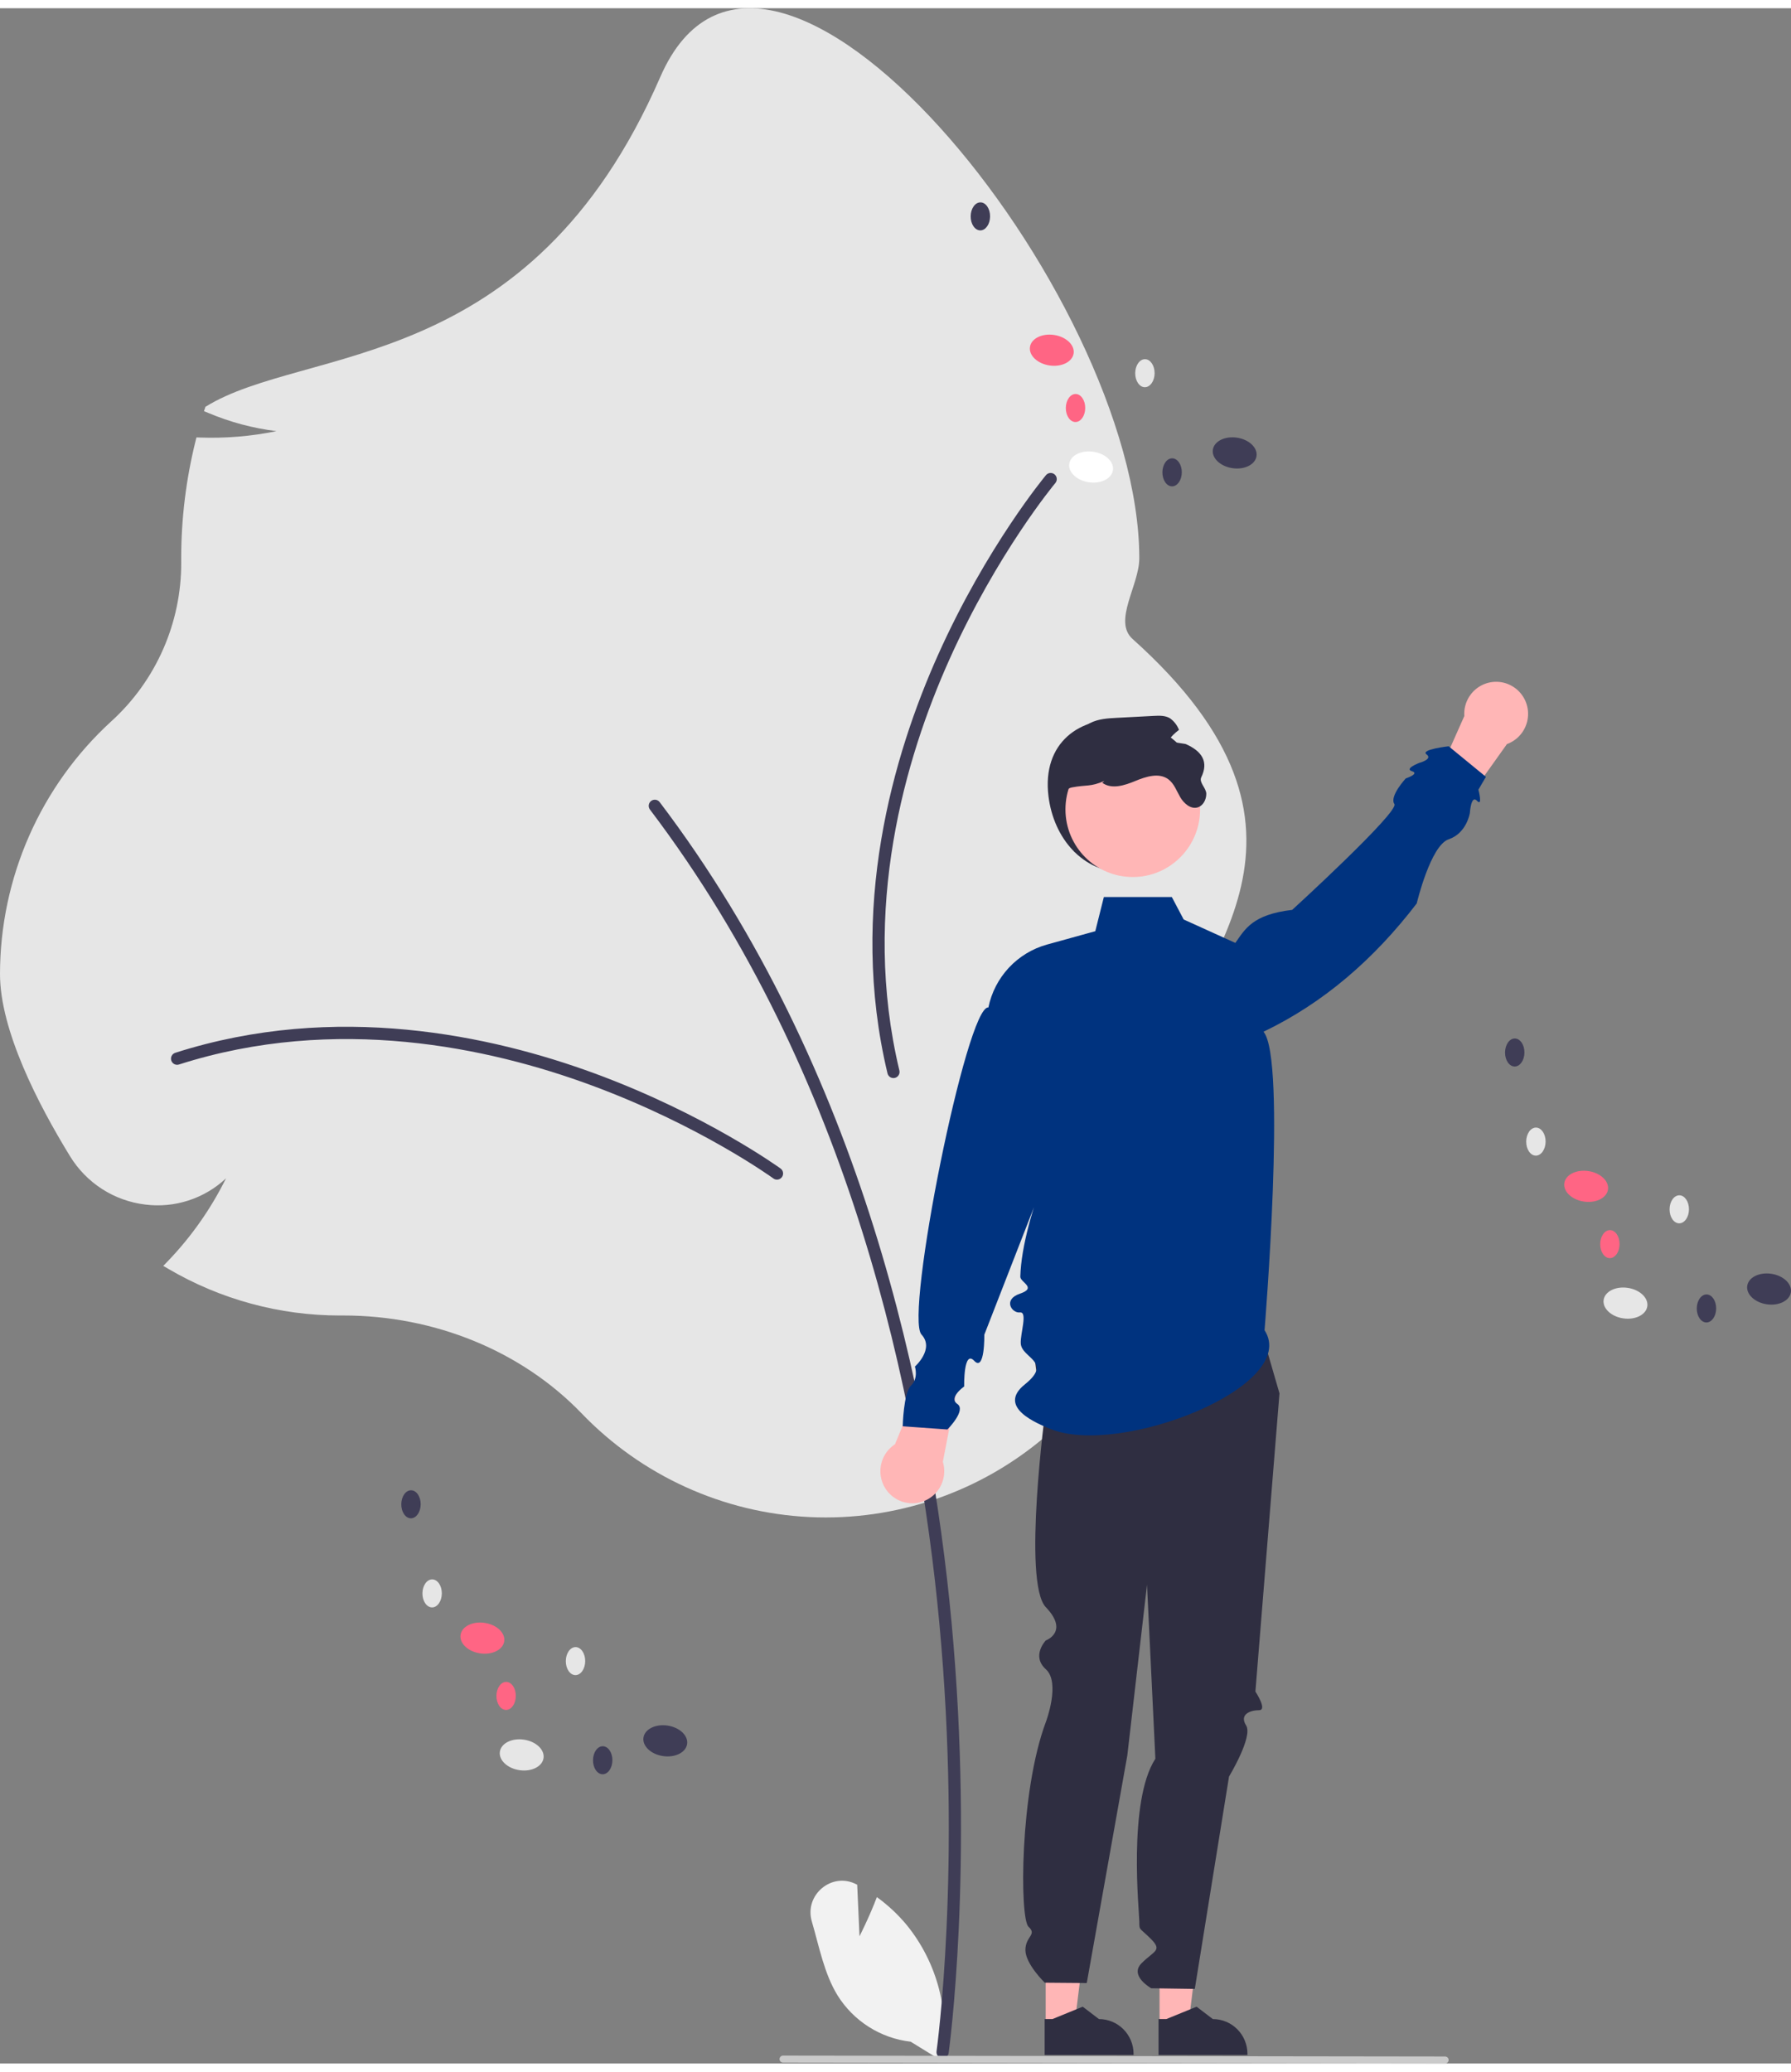 <svg width="160" height="185" viewBox="0 0 170 195" fill="none" xmlns="http://www.w3.org/2000/svg">
<rect x="0" y="0" width="170" height="195" fill="#808080" stroke="none"/>
<g clip-path="url(#clip0_264_2202)">
<path d="M81.582 182.934L81.365 178.042C81.343 178.03 81.32 178.018 81.297 178.006C78.976 176.782 76.315 178.997 77.057 181.522C77.754 183.899 78.223 186.46 79.5 188.54C80.255 189.748 81.27 190.77 82.472 191.53C83.673 192.291 85.029 192.77 86.44 192.932L89.389 194.746C89.794 192.48 89.705 190.153 89.128 187.925C88.551 185.697 87.5 183.621 86.047 181.84C85.222 180.849 84.276 179.967 83.232 179.213C82.525 181.084 81.582 182.934 81.582 182.934Z" fill="#F2F2F2"/>
<path d="M55.175 133.286C49.496 127.404 41.267 124.031 32.598 124.031L32.263 124.032C26.553 124.034 20.944 122.513 16.012 119.625L15.498 119.324L15.912 118.896C18.15 116.571 20.019 113.913 21.453 111.017C20.434 111.971 19.22 112.688 17.894 113.118C16.569 113.548 15.166 113.68 13.784 113.505C12.326 113.331 10.925 112.827 9.688 112.031C8.451 111.235 7.41 110.168 6.642 108.911C3.612 103.973 0 96.968 0 91.631C0.005 87.12 0.945 82.659 2.762 78.533C4.578 74.407 7.23 70.707 10.55 67.668C12.651 65.765 14.33 63.438 15.476 60.84C16.622 58.242 17.21 55.431 17.202 52.589L17.2 52.185C17.199 48.443 17.655 44.716 18.555 41.086L18.647 40.72L19.023 40.733C21.444 40.816 23.867 40.612 26.242 40.125C24.015 39.851 21.836 39.269 19.767 38.396L19.363 38.232L19.5 37.816C28.952 31.939 50.287 34.982 62.671 6.529C72.712 -16.543 108.141 27.01 108.141 52.185C108.141 54.753 105.61 58.148 107.505 59.846C127.99 78.2 113.856 89.985 109.399 101.845C108.342 104.658 110.635 107.747 110.635 110.791C110.635 111.308 110.622 111.841 110.596 112.376L110.556 113.199L109.873 112.742C108.522 111.853 107.269 110.821 106.137 109.665C107.312 112.38 107.865 115.325 107.757 118.283C107.649 121.241 106.882 124.137 105.512 126.758C103.365 130.828 101.288 133.741 99.339 135.416C93.094 140.783 85.045 143.551 76.835 143.155C68.626 142.759 60.878 139.228 55.175 133.286Z" fill="#E6E6E6"/>
<path d="M89.471 194.504C89.611 194.504 89.746 194.453 89.851 194.361C89.956 194.269 90.025 194.142 90.045 194.003C90.07 193.83 92.484 176.341 90.316 153.098C88.313 131.633 81.882 100.716 62.616 75.324C62.57 75.263 62.512 75.212 62.446 75.173C62.38 75.135 62.307 75.109 62.232 75.099C62.156 75.089 62.08 75.094 62.006 75.113C61.932 75.133 61.863 75.167 61.802 75.213C61.742 75.259 61.691 75.317 61.652 75.384C61.614 75.45 61.589 75.523 61.579 75.599C61.569 75.675 61.574 75.752 61.593 75.826C61.613 75.9 61.647 75.969 61.693 76.03C80.792 101.203 87.172 131.894 89.16 153.207C91.316 176.315 88.92 193.667 88.896 193.839C88.884 193.922 88.891 194.006 88.914 194.086C88.938 194.166 88.978 194.24 89.033 194.303C89.087 194.366 89.154 194.417 89.23 194.452C89.306 194.486 89.388 194.504 89.471 194.504Z" fill="#3F3D56"/>
<path d="M73.749 111.14C73.872 111.141 73.991 111.102 74.09 111.029C74.19 110.957 74.263 110.855 74.301 110.738C74.339 110.621 74.339 110.495 74.302 110.378C74.264 110.261 74.19 110.159 74.091 110.086C74.021 110.035 66.973 104.935 56.436 101.061C46.696 97.48 31.884 94.233 16.636 99.107C16.564 99.13 16.496 99.167 16.438 99.216C16.379 99.266 16.331 99.326 16.296 99.394C16.261 99.462 16.24 99.537 16.233 99.613C16.227 99.689 16.235 99.766 16.258 99.839C16.282 99.912 16.319 99.98 16.368 100.038C16.417 100.097 16.477 100.145 16.545 100.18C16.613 100.215 16.687 100.237 16.763 100.243C16.839 100.249 16.915 100.241 16.988 100.217C31.924 95.444 46.467 98.637 56.037 102.155C66.424 105.974 73.34 110.979 73.409 111.029C73.507 111.102 73.627 111.14 73.749 111.14Z" fill="#3F3D56"/>
<path d="M100.305 44.718C100.314 44.595 100.284 44.472 100.219 44.368C100.155 44.263 100.059 44.182 99.945 44.136C99.832 44.089 99.706 44.08 99.587 44.109C99.468 44.139 99.362 44.206 99.283 44.3C99.227 44.366 93.654 51.058 89.048 61.333C84.789 70.832 80.498 85.434 84.241 101.059C84.277 101.209 84.371 101.339 84.502 101.42C84.633 101.5 84.791 101.525 84.94 101.489C85.09 101.453 85.219 101.359 85.299 101.227C85.38 101.095 85.405 100.937 85.369 100.786C81.704 85.482 85.922 71.145 90.106 61.812C94.647 51.684 100.115 45.116 100.17 45.051C100.249 44.957 100.296 44.84 100.305 44.718Z" fill="#3F3D56"/>
<path d="M99.52 74.764C100.009 78.73 102.746 82.001 106.726 82.001C108.637 82.001 110.47 81.238 111.822 79.881C113.173 78.524 113.932 76.683 113.932 74.764C113.932 70.767 110.689 67.896 106.726 67.526C102.521 67.134 98.891 69.671 99.52 74.764Z" fill="#2F2E41"/>
<path d="M110.064 191.317L112.808 191.316L114.113 180.686L110.063 180.686L110.064 191.317Z" fill="#FFB6B6"/>
<path d="M109.967 194.191L118.406 194.191V194.084C118.406 193.209 118.06 192.37 117.444 191.752C116.828 191.133 115.993 190.785 115.121 190.785H115.121L113.58 189.611L110.704 190.786L109.967 190.786L109.967 194.191Z" fill="#2F2E41"/>
<path d="M99.254 191.317L101.998 191.316L103.304 180.686L99.254 180.686L99.254 191.317Z" fill="#FFB6B6"/>
<path d="M99.158 194.191L107.597 194.191V194.084C107.596 193.209 107.25 192.37 106.634 191.752C106.018 191.133 105.183 190.785 104.312 190.785H104.312L102.77 189.611L99.894 190.786L99.158 190.786L99.158 194.191Z" fill="#2F2E41"/>
<path d="M119.507 124.738L121.447 131.418L119.162 159.711C119.162 159.711 120.339 161.48 119.507 161.48C118.676 161.48 117.61 161.872 118.281 162.929C118.953 163.985 116.657 167.778 116.657 167.778L113.41 187.923L109.272 187.862C109.272 187.862 107.168 186.685 108.349 185.495C109.529 184.305 110.361 184.305 109.252 183.191C108.144 182.078 108.144 182.413 108.144 181.55C108.144 180.686 107.033 170.133 109.667 166.085L108.873 149.58L107.004 165.769L103.155 187.366L99.168 187.333C99.168 187.333 97.327 185.551 97.331 184.232C97.334 182.913 98.468 182.803 97.624 182.023C96.78 181.243 96.78 169.256 99.274 162.593C99.274 162.593 100.685 158.871 99.271 157.595C97.857 156.32 99.269 154.86 99.269 154.86C99.269 154.86 101.509 154.047 99.267 151.704C97.025 149.361 99.255 132.79 99.255 132.79C99.255 132.79 96.804 126.101 99.287 123.471C101.769 120.841 119.507 124.738 119.507 124.738Z" fill="#2F2E41"/>
<path d="M84.952 136.248L88.413 127.846L91.141 129.368L89.494 137.914C89.659 138.456 89.67 139.033 89.526 139.58C89.383 140.128 89.09 140.624 88.681 141.014C88.271 141.403 87.762 141.67 87.21 141.785C86.658 141.9 86.085 141.858 85.555 141.664C85.026 141.469 84.561 141.13 84.212 140.685C83.864 140.24 83.646 139.706 83.584 139.143C83.521 138.581 83.616 138.011 83.857 137.5C84.099 136.988 84.478 136.555 84.952 136.248Z" fill="#FFB6B6"/>
<path d="M143.038 69.814L137.771 77.209L135.458 75.106L138.991 67.157C138.952 66.592 139.071 66.028 139.335 65.527C139.598 65.027 139.995 64.61 140.482 64.323C140.968 64.037 141.525 63.893 142.088 63.907C142.652 63.92 143.2 64.092 143.672 64.402C144.144 64.711 144.521 65.147 144.76 65.66C144.999 66.173 145.09 66.743 145.024 67.305C144.958 67.867 144.738 68.4 144.387 68.843C144.036 69.287 143.569 69.623 143.038 69.814Z" fill="#FFB6B6"/>
<path d="M120.03 125.423C123.446 130.745 106.274 137.498 99.685 134.787C98.531 134.312 94.562 132.744 97.275 130.57C99.988 128.396 96.96 128.09 96.889 126.675C96.841 125.729 97.57 123.653 96.809 123.742C96.048 123.831 95.157 122.522 96.815 121.959C98.473 121.396 96.833 120.883 96.847 120.348C97.006 114.515 101.462 105.238 101.462 105.238L93.432 125.851C93.432 125.851 93.492 129.418 92.468 128.328C91.444 127.238 91.518 130.765 91.518 130.765C91.518 130.765 89.996 131.832 90.871 132.426C91.747 133.02 89.928 134.846 89.928 134.846L85.686 134.542C85.686 134.542 85.752 131.377 86.477 130.677C87.201 129.977 86.845 128.876 86.845 128.876C86.845 128.876 88.731 127.199 87.467 125.838C85.841 124.087 91.77 94.515 93.816 94.808C94.105 93.394 94.778 92.088 95.76 91.034C96.743 89.981 97.996 89.22 99.381 88.837L103.964 87.57L104.777 84.328H111.229L112.353 86.458L117.258 88.681C118.182 87.372 118.873 85.992 122.656 85.545C122.656 85.545 132.851 76.23 132.353 75.502C131.855 74.775 133.436 73.072 133.436 73.072C133.436 73.072 134.786 72.628 134.024 72.391C133.262 72.155 134.702 71.607 134.702 71.607C134.702 71.607 136.035 71.255 135.406 70.792C134.777 70.329 137.505 70.024 137.505 70.024L141.043 72.924L140.328 74.142C140.328 74.142 140.764 75.8 140.195 75.195C139.626 74.589 139.519 76.346 139.519 76.346C139.519 76.346 139.228 78.27 137.505 78.85C135.781 79.43 134.474 84.936 134.474 84.936C130.41 90.244 125.613 94.384 119.929 97.109C122.144 99.663 120.03 125.423 120.03 125.423Z" fill="#00337F"/>
<path d="M107.523 82.43C111.052 82.43 113.913 79.557 113.913 76.013C113.913 72.469 111.052 69.596 107.523 69.596C103.993 69.596 101.132 72.469 101.132 76.013C101.132 79.557 103.993 82.43 107.523 82.43Z" fill="#FFB6B6"/>
<path d="M100.906 76.712C101.108 78.107 102.291 80.052 102.014 80.052C101.737 80.052 99.766 74.303 101.737 73.929C103.166 73.657 103.486 73.895 104.822 73.313L104.633 73.492C105.518 74.137 106.748 73.739 107.757 73.319C108.769 72.901 109.997 72.503 110.883 73.146C111.441 73.55 111.676 74.251 112.023 74.847C112.369 75.446 113.009 76.011 113.669 75.827C114.198 75.679 114.503 75.084 114.5 74.533C114.498 73.981 113.783 73.457 114.024 72.963C114.737 71.497 114.096 70.499 112.541 69.809C111.975 69.723 111.41 69.635 110.845 69.545C111.141 69.132 111.5 68.77 111.909 68.47C111.736 68.025 111.438 67.641 111.05 67.365C110.598 67.095 110.038 67.115 109.514 67.142C108.345 67.204 107.176 67.265 106.008 67.326C105.143 67.371 104.248 67.424 103.475 67.822C102.51 68.32 101.878 69.291 101.418 70.279C100.387 72.501 100.551 74.288 100.906 76.712Z" fill="#2F2E41"/>
<path d="M74.322 194.914L137.17 195C137.257 195 137.341 194.965 137.403 194.903C137.465 194.841 137.5 194.756 137.5 194.669C137.5 194.581 137.465 194.496 137.403 194.434C137.341 194.372 137.257 194.337 137.17 194.337L74.322 194.252C74.235 194.252 74.151 194.287 74.089 194.349C74.027 194.411 73.992 194.495 73.992 194.583C73.992 194.671 74.027 194.755 74.089 194.817C74.151 194.88 74.235 194.914 74.322 194.914Z" fill="#CACACA"/>
<path d="M51.592 166.024C51.708 165.225 50.874 164.441 49.729 164.274C48.585 164.106 47.563 164.619 47.447 165.419C47.331 166.218 48.165 167.002 49.31 167.17C50.455 167.337 51.476 166.824 51.592 166.024Z" fill="#E6E6E6"/>
<path d="M65.221 164.689C65.337 163.889 64.503 163.105 63.358 162.938C62.213 162.771 61.191 163.283 61.076 164.083C60.96 164.883 61.794 165.667 62.938 165.834C64.083 166.001 65.105 165.489 65.221 164.689Z" fill="#3F3D56"/>
<path d="M47.86 154.944C47.976 154.144 47.142 153.36 45.997 153.193C44.853 153.026 43.831 153.538 43.715 154.338C43.599 155.138 44.433 155.922 45.578 156.089C46.722 156.256 47.744 155.744 47.86 154.944Z" fill="#FF6584"/>
<path d="M41.938 150.405C41.944 149.671 41.536 149.073 41.028 149.069C40.519 149.065 40.102 149.657 40.097 150.391C40.091 151.125 40.499 151.724 41.008 151.727C41.516 151.731 41.933 151.139 41.938 150.405Z" fill="#E6E6E6"/>
<path d="M39.93 141.951C39.936 141.217 39.528 140.619 39.019 140.615C38.511 140.611 38.094 141.203 38.089 141.937C38.083 142.671 38.491 143.27 38.999 143.274C39.508 143.277 39.925 142.685 39.93 141.951Z" fill="#3F3D56"/>
<path d="M55.547 156.829C55.552 156.095 55.145 155.497 54.636 155.493C54.128 155.489 53.711 156.081 53.705 156.815C53.7 157.55 54.108 158.148 54.616 158.152C55.125 158.156 55.541 157.564 55.547 156.829Z" fill="#E6E6E6"/>
<path d="M48.961 160.132C48.967 159.398 48.559 158.799 48.05 158.796C47.542 158.792 47.125 159.384 47.119 160.118C47.114 160.852 47.522 161.45 48.03 161.454C48.539 161.458 48.956 160.866 48.961 160.132Z" fill="#FF6584"/>
<path d="M58.129 166.235C58.134 165.501 57.727 164.903 57.218 164.899C56.709 164.895 56.293 165.487 56.287 166.221C56.282 166.956 56.69 167.554 57.198 167.558C57.707 167.562 58.123 166.969 58.129 166.235Z" fill="#3F3D56"/>
<path d="M156.361 123.159C156.477 122.359 155.642 121.575 154.498 121.408C153.353 121.241 152.331 121.753 152.215 122.553C152.1 123.353 152.934 124.137 154.078 124.304C155.223 124.471 156.245 123.958 156.361 123.159Z" fill="#E6E6E6"/>
<path d="M169.989 121.823C170.105 121.024 169.271 120.24 168.126 120.072C166.982 119.905 165.96 120.418 165.844 121.218C165.728 122.017 166.562 122.801 167.707 122.968C168.852 123.136 169.873 122.623 169.989 121.823Z" fill="#3F3D56"/>
<path d="M152.628 112.078C152.744 111.278 151.91 110.495 150.766 110.327C149.621 110.16 148.599 110.673 148.483 111.472C148.367 112.272 149.201 113.056 150.346 113.223C151.491 113.391 152.513 112.878 152.628 112.078Z" fill="#FF6584"/>
<path d="M146.707 107.539C146.712 106.805 146.304 106.207 145.796 106.203C145.287 106.199 144.871 106.791 144.865 107.525C144.86 108.26 145.267 108.858 145.776 108.862C146.284 108.866 146.701 108.274 146.707 107.539Z" fill="#E6E6E6"/>
<path d="M144.699 99.086C144.704 98.351 144.296 97.753 143.788 97.749C143.279 97.745 142.862 98.337 142.857 99.072C142.851 99.806 143.259 100.404 143.768 100.408C144.276 100.412 144.693 99.82 144.699 99.086Z" fill="#3F3D56"/>
<path d="M160.315 113.964C160.321 113.23 159.913 112.631 159.405 112.627C158.896 112.624 158.479 113.216 158.474 113.95C158.468 114.684 158.876 115.282 159.385 115.286C159.893 115.29 160.31 114.698 160.315 113.964Z" fill="#E6E6E6"/>
<path d="M153.729 117.266C153.735 116.532 153.327 115.934 152.819 115.93C152.31 115.926 151.893 116.518 151.888 117.252C151.882 117.986 152.29 118.585 152.799 118.589C153.307 118.592 153.724 118 153.729 117.266Z" fill="#FF6584"/>
<path d="M162.897 123.37C162.903 122.636 162.495 122.037 161.986 122.033C161.478 122.03 161.061 122.622 161.056 123.356C161.05 124.09 161.458 124.688 161.966 124.692C162.475 124.696 162.892 124.104 162.897 123.37Z" fill="#3F3D56"/>
<path d="M105.639 43.83C105.755 43.03 104.921 42.246 103.777 42.079C102.632 41.911 101.61 42.424 101.494 43.224C101.378 44.024 102.212 44.807 103.357 44.975C104.502 45.142 105.524 44.629 105.639 43.83Z" fill="white"/>
<path d="M119.268 42.494C119.384 41.694 118.55 40.91 117.405 40.743C116.261 40.576 115.239 41.089 115.123 41.888C115.007 42.688 115.841 43.472 116.986 43.639C118.13 43.806 119.152 43.294 119.268 42.494Z" fill="#3F3D56"/>
<path d="M101.908 32.749C102.023 31.949 101.189 31.166 100.045 30.998C98.9 30.831 97.878 31.344 97.762 32.143C97.646 32.943 98.48 33.727 99.625 33.894C100.77 34.061 101.792 33.549 101.908 32.749Z" fill="#FF6584"/>
<path d="M95.986 28.21C95.991 27.476 95.583 26.878 95.075 26.874C94.566 26.87 94.149 27.462 94.144 28.196C94.138 28.93 94.546 29.529 95.055 29.533C95.563 29.537 95.98 28.945 95.986 28.21Z" fill="#E6E6E6"/>
<path d="M93.977 19.756C93.983 19.022 93.575 18.424 93.066 18.42C92.558 18.416 92.141 19.008 92.136 19.742C92.13 20.476 92.538 21.075 93.046 21.078C93.555 21.082 93.972 20.49 93.977 19.756Z" fill="#3F3D56"/>
<path d="M109.594 34.635C109.6 33.901 109.192 33.302 108.683 33.298C108.175 33.294 107.758 33.886 107.753 34.621C107.747 35.355 108.155 35.953 108.663 35.957C109.172 35.961 109.589 35.369 109.594 34.635Z" fill="#E6E6E6"/>
<path d="M103.008 37.937C103.014 37.203 102.606 36.605 102.097 36.601C101.589 36.597 101.172 37.189 101.167 37.923C101.161 38.657 101.569 39.255 102.077 39.259C102.586 39.263 103.003 38.671 103.008 37.937Z" fill="#FF6584"/>
<path d="M112.176 44.04C112.182 43.306 111.774 42.708 111.265 42.704C110.757 42.7 110.34 43.292 110.334 44.026C110.329 44.761 110.737 45.359 111.245 45.363C111.754 45.367 112.171 44.775 112.176 44.04Z" fill="#3F3D56"/>
</g>
<defs>
<clipPath id="clip0_264_2202">
<rect width="170" height="195" fill="white"/>
</clipPath>
</defs>
</svg>
